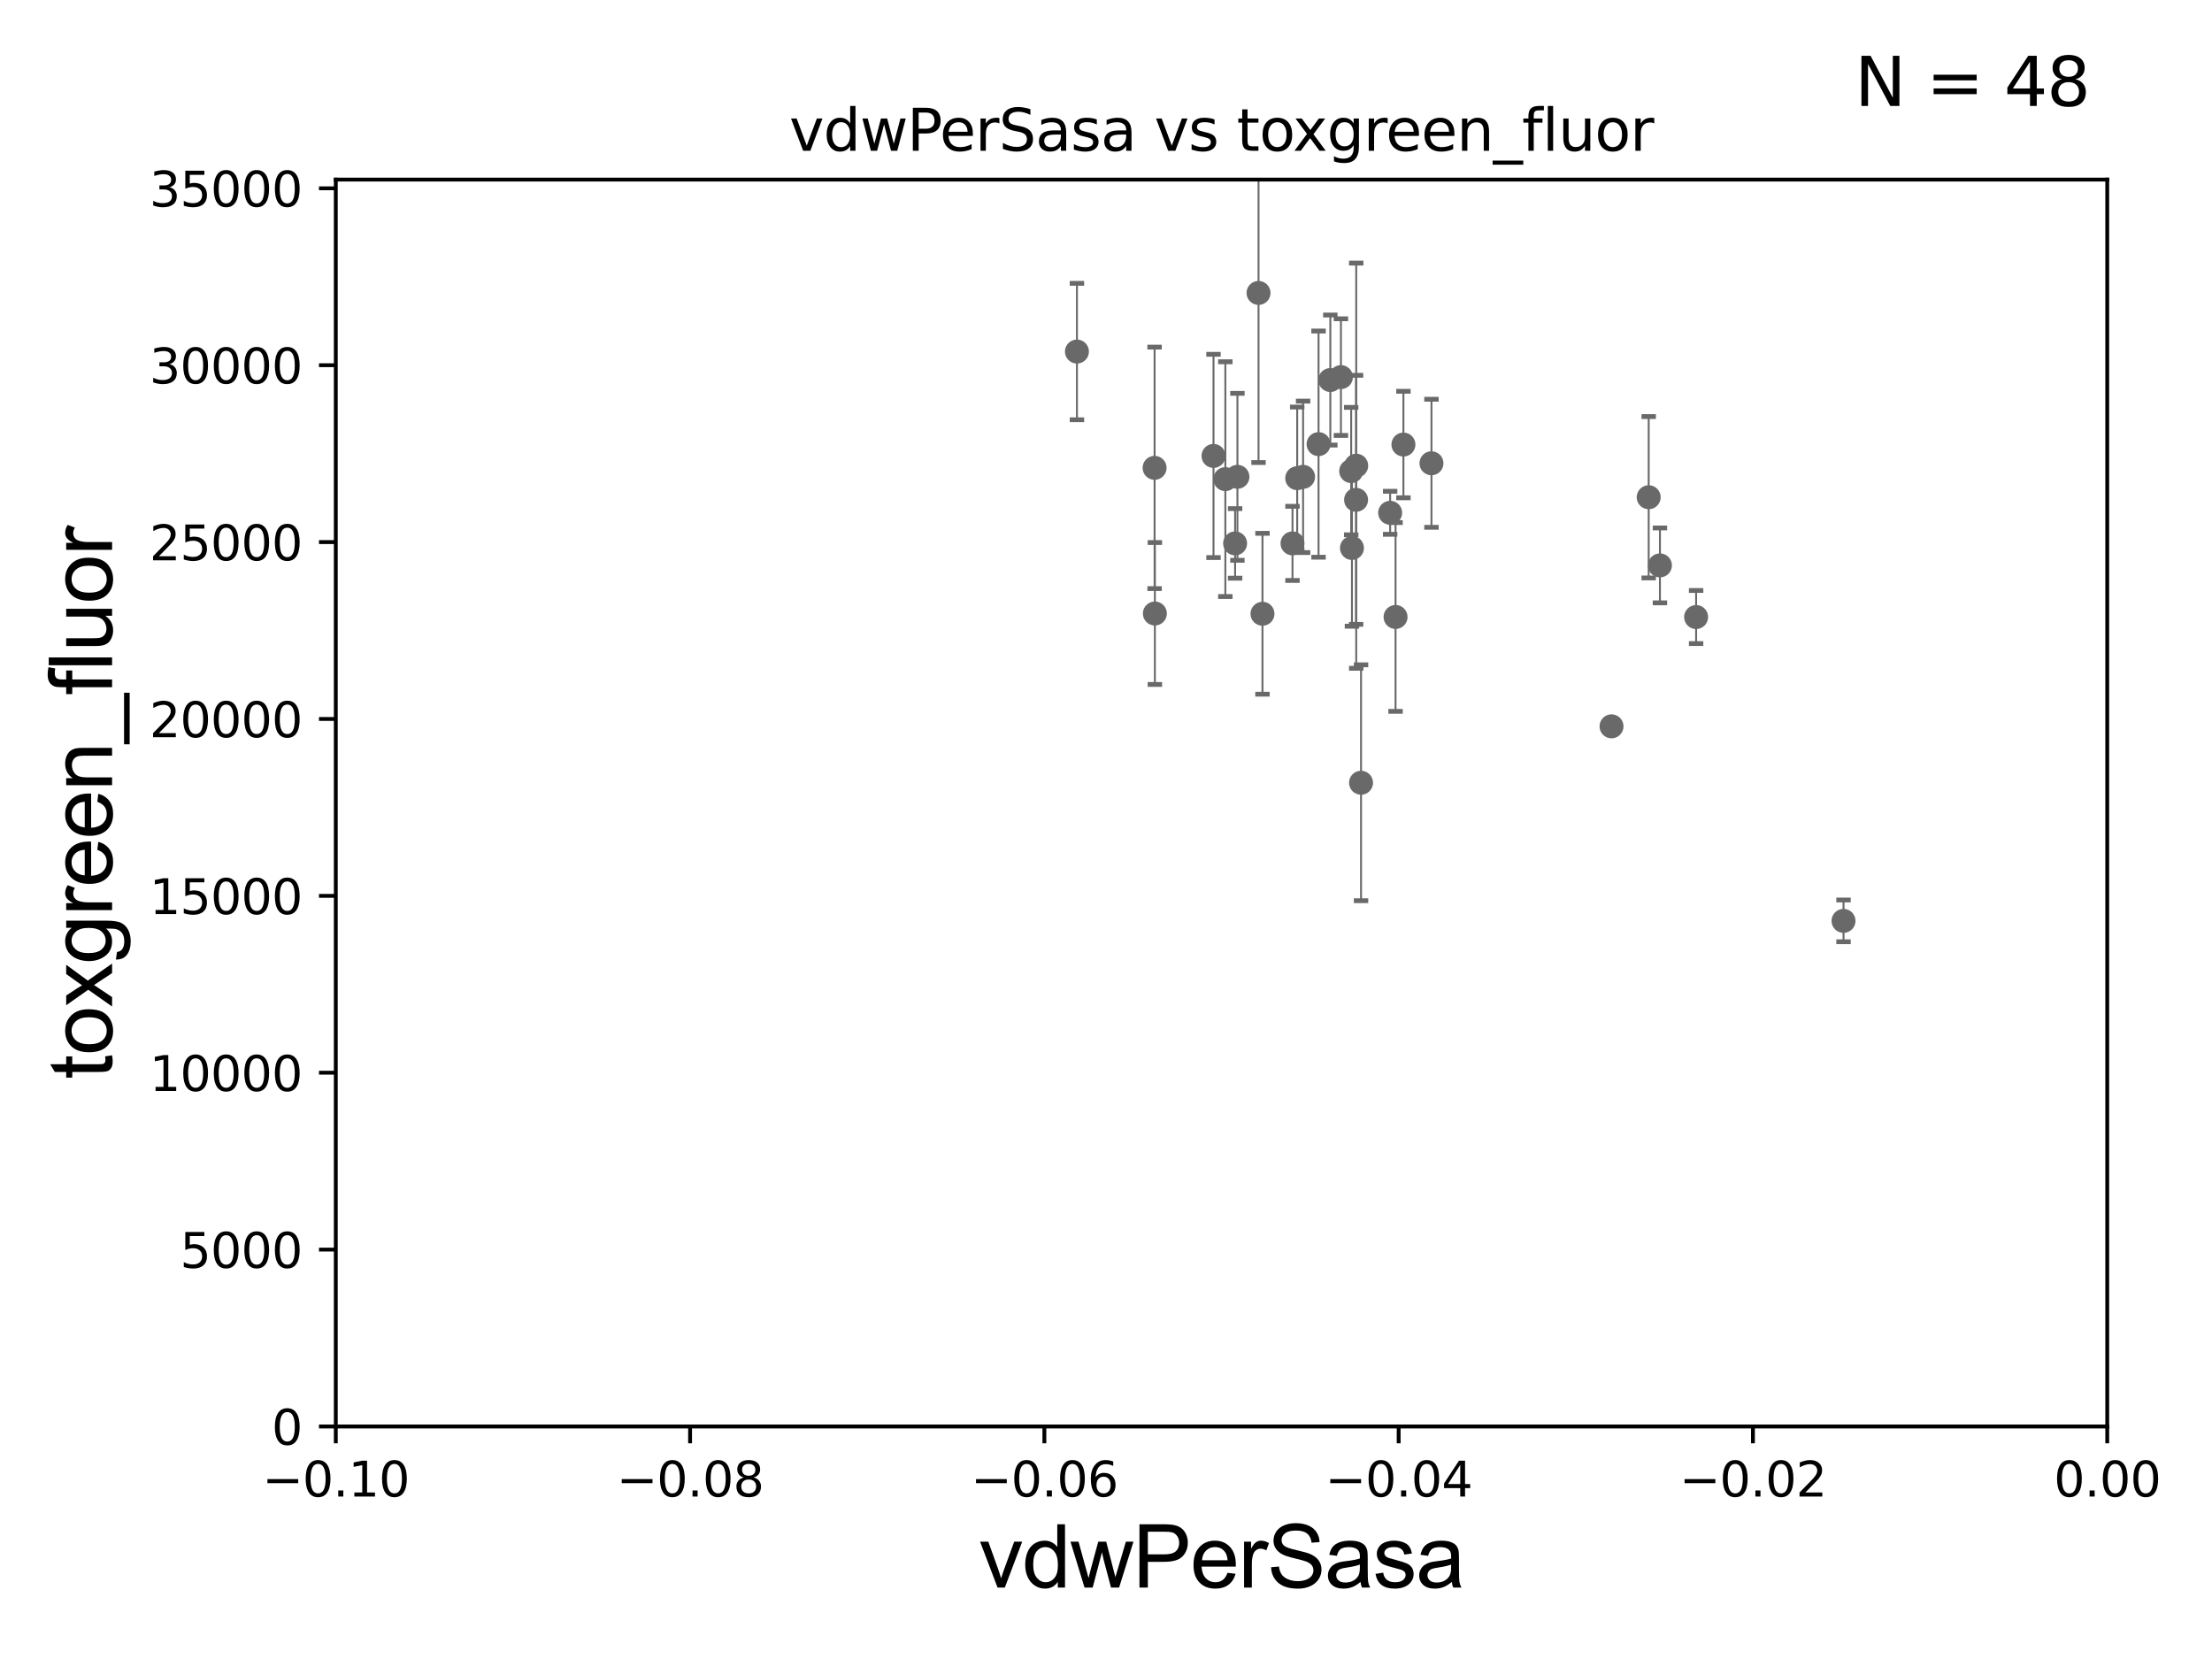 <?xml version="1.0" encoding="utf-8" standalone="no"?>
<!DOCTYPE svg PUBLIC "-//W3C//DTD SVG 1.1//EN"
  "http://www.w3.org/Graphics/SVG/1.1/DTD/svg11.dtd">
<svg xmlns:xlink="http://www.w3.org/1999/xlink" width="460.8pt" height="345.6pt" viewBox="0 0 460.8 345.6" xmlns="http://www.w3.org/2000/svg" version="1.1">
 <defs>
  <style type="text/css">*{stroke-linejoin: round; stroke-linecap: butt}</style>
 </defs>
 <g id="figure_1">
  <g id="patch_1">
   <path d="M 0 345.6 
L 460.8 345.6 
L 460.8 0 
L 0 0 
z
" style="fill: #ffffff"/>
  </g>
  <g id="axes_1">
   <g id="patch_2">
    <path d="M 69.95 297.16 
L 438.975 297.16 
L 438.975 37.411 
L 69.95 37.411 
z
" style="fill: #ffffff"/>
   </g>
   <g id="PathCollection_1">
    <defs>
     <path id="m72c6e98016" d="M 0 1.118 
C 0.297 1.118 0.581 1 0.791 0.791 
C 1 0.581 1.118 0.297 1.118 0 
C 1.118 -0.297 1 -0.581 0.791 -0.791 
C 0.581 -1 0.297 -1.118 0 -1.118 
C -0.297 -1.118 -0.581 -1 -0.791 -0.791 
C -1 -0.581 -1.118 -0.297 -1.118 0 
C -1.118 0.297 -1 0.581 -0.791 0.791 
C -0.581 1 -0.297 1.118 0 1.118 
z
" style="stroke: #696969"/>
    </defs>
    <g clip-path="url(#p05704ee169)">
     <use xlink:href="#m72c6e98016" x="269.251" y="113.199" style="fill: #696969; stroke: #696969"/>
     <use xlink:href="#m72c6e98016" x="335.709" y="151.31" style="fill: #696969; stroke: #696969"/>
     <use xlink:href="#m72c6e98016" x="353.332" y="128.542" style="fill: #696969; stroke: #696969"/>
     <use xlink:href="#m72c6e98016" x="292.359" y="92.606" style="fill: #696969; stroke: #696969"/>
     <use xlink:href="#m72c6e98016" x="282.527" y="97.008" style="fill: #696969; stroke: #696969"/>
     <use xlink:href="#m72c6e98016" x="464.917" y="104.399" style="fill: #696969; stroke: #696969"/>
     <use xlink:href="#m72c6e98016" x="2537.272" y="237.453" style="fill: #696969; stroke: #696969"/>
     <use xlink:href="#m72c6e98016" x="290.719" y="128.528" style="fill: #696969; stroke: #696969"/>
     <use xlink:href="#m72c6e98016" x="596.249" y="173.68" style="fill: #696969; stroke: #696969"/>
     <use xlink:href="#m72c6e98016" x="821.546" y="240.906" style="fill: #696969; stroke: #696969"/>
     <use xlink:href="#m72c6e98016" x="298.202" y="96.508" style="fill: #696969; stroke: #696969"/>
     <use xlink:href="#m72c6e98016" x="625.529" y="262.429" style="fill: #696969; stroke: #696969"/>
     <use xlink:href="#m72c6e98016" x="343.452" y="103.583" style="fill: #696969; stroke: #696969"/>
     <use xlink:href="#m72c6e98016" x="33178.6" y="116.632" style="fill: #696969; stroke: #696969"/>
     <use xlink:href="#m72c6e98016" x="33178.6" y="267.935" style="fill: #696969; stroke: #696969"/>
     <use xlink:href="#m72c6e98016" x="641.427" y="269.485" style="fill: #696969; stroke: #696969"/>
     <use xlink:href="#m72c6e98016" x="8294.039" y="262.34" style="fill: #696969; stroke: #696969"/>
     <use xlink:href="#m72c6e98016" x="384.039" y="191.835" style="fill: #696969; stroke: #696969"/>
     <use xlink:href="#m72c6e98016" x="33178.6" y="193.283" style="fill: #696969; stroke: #696969"/>
     <use xlink:href="#m72c6e98016" x="33178.6" y="245.932" style="fill: #696969; stroke: #696969"/>
     <use xlink:href="#m72c6e98016" x="1034.822" y="245.88" style="fill: #696969; stroke: #696969"/>
     <use xlink:href="#m72c6e98016" x="859.04" y="232.809" style="fill: #696969; stroke: #696969"/>
     <use xlink:href="#m72c6e98016" x="6323.701" y="251.749" style="fill: #696969; stroke: #696969"/>
     <use xlink:href="#m72c6e98016" x="274.678" y="92.52" style="fill: #696969; stroke: #696969"/>
     <use xlink:href="#m72c6e98016" x="279.34" y="78.559" style="fill: #696969; stroke: #696969"/>
     <use xlink:href="#m72c6e98016" x="240.581" y="127.804" style="fill: #696969; stroke: #696969"/>
     <use xlink:href="#m72c6e98016" x="2429.301" y="136.951" style="fill: #696969; stroke: #696969"/>
     <use xlink:href="#m72c6e98016" x="255.264" y="99.816" style="fill: #696969; stroke: #696969"/>
     <use xlink:href="#m72c6e98016" x="252.794" y="94.978" style="fill: #696969; stroke: #696969"/>
     <use xlink:href="#m72c6e98016" x="257.296" y="113.2" style="fill: #696969; stroke: #696969"/>
     <use xlink:href="#m72c6e98016" x="277.132" y="79.167" style="fill: #696969; stroke: #696969"/>
     <use xlink:href="#m72c6e98016" x="270.23" y="99.614" style="fill: #696969; stroke: #696969"/>
     <use xlink:href="#m72c6e98016" x="224.347" y="73.236" style="fill: #696969; stroke: #696969"/>
     <use xlink:href="#m72c6e98016" x="1484.632" y="115.767" style="fill: #696969; stroke: #696969"/>
     <use xlink:href="#m72c6e98016" x="257.778" y="99.328" style="fill: #696969; stroke: #696969"/>
     <use xlink:href="#m72c6e98016" x="281.637" y="114.153" style="fill: #696969; stroke: #696969"/>
     <use xlink:href="#m72c6e98016" x="271.458" y="99.335" style="fill: #696969; stroke: #696969"/>
     <use xlink:href="#m72c6e98016" x="282.497" y="104.123" style="fill: #696969; stroke: #696969"/>
     <use xlink:href="#m72c6e98016" x="262.998" y="127.858" style="fill: #696969; stroke: #696969"/>
     <use xlink:href="#m72c6e98016" x="491.979" y="123.829" style="fill: #696969; stroke: #696969"/>
     <use xlink:href="#m72c6e98016" x="262.174" y="61.025" style="fill: #696969; stroke: #696969"/>
     <use xlink:href="#m72c6e98016" x="281.477" y="98.139" style="fill: #696969; stroke: #696969"/>
     <use xlink:href="#m72c6e98016" x="913.257" y="149.256" style="fill: #696969; stroke: #696969"/>
     <use xlink:href="#m72c6e98016" x="240.523" y="97.461" style="fill: #696969; stroke: #696969"/>
     <use xlink:href="#m72c6e98016" x="283.529" y="163.062" style="fill: #696969; stroke: #696969"/>
     <use xlink:href="#m72c6e98016" x="345.795" y="117.781" style="fill: #696969; stroke: #696969"/>
     <use xlink:href="#m72c6e98016" x="289.594" y="106.821" style="fill: #696969; stroke: #696969"/>
     <use xlink:href="#m72c6e98016" x="33178.6" y="106.821" style="fill: #696969; stroke: #696969"/>
    </g>
   </g>
   <g id="matplotlib.axis_1">
    <g id="xtick_1">
     <g id="line2d_1">
      <defs>
       <path id="m8771fe0498" d="M 0 0 
L 0 3.5 
" style="stroke: #000000; stroke-width: 0.8"/>
      </defs>
      <g>
       <use xlink:href="#m8771fe0498" x="69.95" y="297.16" style="stroke: #000000; stroke-width: 0.8"/>
      </g>
     </g>
     <g id="text_1">
      <!-- −0.10 -->
      <g transform="translate(54.627 311.758)scale(0.1 -0.1)">
       <defs>
        <path id="DejaVuSans-2212" d="M 678 2272 
L 4684 2272 
L 4684 1741 
L 678 1741 
L 678 2272 
z
" transform="scale(0.016)"/>
        <path id="DejaVuSans-30" d="M 2034 4250 
Q 1547 4250 1301 3770 
Q 1056 3291 1056 2328 
Q 1056 1369 1301 889 
Q 1547 409 2034 409 
Q 2525 409 2770 889 
Q 3016 1369 3016 2328 
Q 3016 3291 2770 3770 
Q 2525 4250 2034 4250 
z
M 2034 4750 
Q 2819 4750 3233 4129 
Q 3647 3509 3647 2328 
Q 3647 1150 3233 529 
Q 2819 -91 2034 -91 
Q 1250 -91 836 529 
Q 422 1150 422 2328 
Q 422 3509 836 4129 
Q 1250 4750 2034 4750 
z
" transform="scale(0.016)"/>
        <path id="DejaVuSans-2e" d="M 684 794 
L 1344 794 
L 1344 0 
L 684 0 
L 684 794 
z
" transform="scale(0.016)"/>
        <path id="DejaVuSans-31" d="M 794 531 
L 1825 531 
L 1825 4091 
L 703 3866 
L 703 4441 
L 1819 4666 
L 2450 4666 
L 2450 531 
L 3481 531 
L 3481 0 
L 794 0 
L 794 531 
z
" transform="scale(0.016)"/>
       </defs>
       <use xlink:href="#DejaVuSans-2212"/>
       <use xlink:href="#DejaVuSans-30" x="83.789"/>
       <use xlink:href="#DejaVuSans-2e" x="147.412"/>
       <use xlink:href="#DejaVuSans-31" x="179.199"/>
       <use xlink:href="#DejaVuSans-30" x="242.822"/>
      </g>
     </g>
    </g>
    <g id="xtick_2">
     <g id="line2d_2">
      <g>
       <use xlink:href="#m8771fe0498" x="143.755" y="297.16" style="stroke: #000000; stroke-width: 0.8"/>
      </g>
     </g>
     <g id="text_2">
      <!-- −0.08 -->
      <g transform="translate(128.432 311.758)scale(0.1 -0.1)">
       <defs>
        <path id="DejaVuSans-38" d="M 2034 2216 
Q 1584 2216 1326 1975 
Q 1069 1734 1069 1313 
Q 1069 891 1326 650 
Q 1584 409 2034 409 
Q 2484 409 2743 651 
Q 3003 894 3003 1313 
Q 3003 1734 2745 1975 
Q 2488 2216 2034 2216 
z
M 1403 2484 
Q 997 2584 770 2862 
Q 544 3141 544 3541 
Q 544 4100 942 4425 
Q 1341 4750 2034 4750 
Q 2731 4750 3128 4425 
Q 3525 4100 3525 3541 
Q 3525 3141 3298 2862 
Q 3072 2584 2669 2484 
Q 3125 2378 3379 2068 
Q 3634 1759 3634 1313 
Q 3634 634 3220 271 
Q 2806 -91 2034 -91 
Q 1263 -91 848 271 
Q 434 634 434 1313 
Q 434 1759 690 2068 
Q 947 2378 1403 2484 
z
M 1172 3481 
Q 1172 3119 1398 2916 
Q 1625 2713 2034 2713 
Q 2441 2713 2670 2916 
Q 2900 3119 2900 3481 
Q 2900 3844 2670 4047 
Q 2441 4250 2034 4250 
Q 1625 4250 1398 4047 
Q 1172 3844 1172 3481 
z
" transform="scale(0.016)"/>
       </defs>
       <use xlink:href="#DejaVuSans-2212"/>
       <use xlink:href="#DejaVuSans-30" x="83.789"/>
       <use xlink:href="#DejaVuSans-2e" x="147.412"/>
       <use xlink:href="#DejaVuSans-30" x="179.199"/>
       <use xlink:href="#DejaVuSans-38" x="242.822"/>
      </g>
     </g>
    </g>
    <g id="xtick_3">
     <g id="line2d_3">
      <g>
       <use xlink:href="#m8771fe0498" x="217.56" y="297.16" style="stroke: #000000; stroke-width: 0.8"/>
      </g>
     </g>
     <g id="text_3">
      <!-- −0.06 -->
      <g transform="translate(202.237 311.758)scale(0.1 -0.1)">
       <defs>
        <path id="DejaVuSans-36" d="M 2113 2584 
Q 1688 2584 1439 2293 
Q 1191 2003 1191 1497 
Q 1191 994 1439 701 
Q 1688 409 2113 409 
Q 2538 409 2786 701 
Q 3034 994 3034 1497 
Q 3034 2003 2786 2293 
Q 2538 2584 2113 2584 
z
M 3366 4563 
L 3366 3988 
Q 3128 4100 2886 4159 
Q 2644 4219 2406 4219 
Q 1781 4219 1451 3797 
Q 1122 3375 1075 2522 
Q 1259 2794 1537 2939 
Q 1816 3084 2150 3084 
Q 2853 3084 3261 2657 
Q 3669 2231 3669 1497 
Q 3669 778 3244 343 
Q 2819 -91 2113 -91 
Q 1303 -91 875 529 
Q 447 1150 447 2328 
Q 447 3434 972 4092 
Q 1497 4750 2381 4750 
Q 2619 4750 2861 4703 
Q 3103 4656 3366 4563 
z
" transform="scale(0.016)"/>
       </defs>
       <use xlink:href="#DejaVuSans-2212"/>
       <use xlink:href="#DejaVuSans-30" x="83.789"/>
       <use xlink:href="#DejaVuSans-2e" x="147.412"/>
       <use xlink:href="#DejaVuSans-30" x="179.199"/>
       <use xlink:href="#DejaVuSans-36" x="242.822"/>
      </g>
     </g>
    </g>
    <g id="xtick_4">
     <g id="line2d_4">
      <g>
       <use xlink:href="#m8771fe0498" x="291.365" y="297.16" style="stroke: #000000; stroke-width: 0.8"/>
      </g>
     </g>
     <g id="text_4">
      <!-- −0.04 -->
      <g transform="translate(276.042 311.758)scale(0.1 -0.1)">
       <defs>
        <path id="DejaVuSans-34" d="M 2419 4116 
L 825 1625 
L 2419 1625 
L 2419 4116 
z
M 2253 4666 
L 3047 4666 
L 3047 1625 
L 3713 1625 
L 3713 1100 
L 3047 1100 
L 3047 0 
L 2419 0 
L 2419 1100 
L 313 1100 
L 313 1709 
L 2253 4666 
z
" transform="scale(0.016)"/>
       </defs>
       <use xlink:href="#DejaVuSans-2212"/>
       <use xlink:href="#DejaVuSans-30" x="83.789"/>
       <use xlink:href="#DejaVuSans-2e" x="147.412"/>
       <use xlink:href="#DejaVuSans-30" x="179.199"/>
       <use xlink:href="#DejaVuSans-34" x="242.822"/>
      </g>
     </g>
    </g>
    <g id="xtick_5">
     <g id="line2d_5">
      <g>
       <use xlink:href="#m8771fe0498" x="365.17" y="297.16" style="stroke: #000000; stroke-width: 0.8"/>
      </g>
     </g>
     <g id="text_5">
      <!-- −0.02 -->
      <g transform="translate(349.847 311.758)scale(0.1 -0.1)">
       <defs>
        <path id="DejaVuSans-32" d="M 1228 531 
L 3431 531 
L 3431 0 
L 469 0 
L 469 531 
Q 828 903 1448 1529 
Q 2069 2156 2228 2338 
Q 2531 2678 2651 2914 
Q 2772 3150 2772 3378 
Q 2772 3750 2511 3984 
Q 2250 4219 1831 4219 
Q 1534 4219 1204 4116 
Q 875 4013 500 3803 
L 500 4441 
Q 881 4594 1212 4672 
Q 1544 4750 1819 4750 
Q 2544 4750 2975 4387 
Q 3406 4025 3406 3419 
Q 3406 3131 3298 2873 
Q 3191 2616 2906 2266 
Q 2828 2175 2409 1742 
Q 1991 1309 1228 531 
z
" transform="scale(0.016)"/>
       </defs>
       <use xlink:href="#DejaVuSans-2212"/>
       <use xlink:href="#DejaVuSans-30" x="83.789"/>
       <use xlink:href="#DejaVuSans-2e" x="147.412"/>
       <use xlink:href="#DejaVuSans-30" x="179.199"/>
       <use xlink:href="#DejaVuSans-32" x="242.822"/>
      </g>
     </g>
    </g>
    <g id="xtick_6">
     <g id="line2d_6">
      <g>
       <use xlink:href="#m8771fe0498" x="438.975" y="297.16" style="stroke: #000000; stroke-width: 0.8"/>
      </g>
     </g>
     <g id="text_6">
      <!-- 0.00 -->
      <g transform="translate(427.842 311.758)scale(0.1 -0.1)">
       <use xlink:href="#DejaVuSans-30"/>
       <use xlink:href="#DejaVuSans-2e" x="63.623"/>
       <use xlink:href="#DejaVuSans-30" x="95.41"/>
       <use xlink:href="#DejaVuSans-30" x="159.033"/>
      </g>
     </g>
    </g>
    <g id="text_7">
     <!-- vdwPerSasa -->
     <g transform="translate(203.94 330.722)scale(0.18 -0.18)">
      <defs>
       <path id="ArialMT-76" d="M 1344 0 
L 81 3319 
L 675 3319 
L 1388 1331 
Q 1503 1009 1600 663 
Q 1675 925 1809 1294 
L 2547 3319 
L 3125 3319 
L 1869 0 
L 1344 0 
z
" transform="scale(0.016)"/>
       <path id="ArialMT-64" d="M 2575 0 
L 2575 419 
Q 2259 -75 1647 -75 
Q 1250 -75 917 144 
Q 584 363 401 755 
Q 219 1147 219 1656 
Q 219 2153 384 2558 
Q 550 2963 881 3178 
Q 1213 3394 1622 3394 
Q 1922 3394 2156 3267 
Q 2391 3141 2538 2938 
L 2538 4581 
L 3097 4581 
L 3097 0 
L 2575 0 
z
M 797 1656 
Q 797 1019 1065 703 
Q 1334 388 1700 388 
Q 2069 388 2326 689 
Q 2584 991 2584 1609 
Q 2584 2291 2321 2609 
Q 2059 2928 1675 2928 
Q 1300 2928 1048 2622 
Q 797 2316 797 1656 
z
" transform="scale(0.016)"/>
       <path id="ArialMT-77" d="M 1034 0 
L 19 3319 
L 600 3319 
L 1128 1403 
L 1325 691 
Q 1338 744 1497 1375 
L 2025 3319 
L 2603 3319 
L 3100 1394 
L 3266 759 
L 3456 1400 
L 4025 3319 
L 4572 3319 
L 3534 0 
L 2950 0 
L 2422 1988 
L 2294 2553 
L 1622 0 
L 1034 0 
z
" transform="scale(0.016)"/>
       <path id="ArialMT-50" d="M 494 0 
L 494 4581 
L 2222 4581 
Q 2678 4581 2919 4538 
Q 3256 4481 3484 4323 
Q 3713 4166 3852 3881 
Q 3991 3597 3991 3256 
Q 3991 2672 3619 2267 
Q 3247 1863 2275 1863 
L 1100 1863 
L 1100 0 
L 494 0 
z
M 1100 2403 
L 2284 2403 
Q 2872 2403 3119 2622 
Q 3366 2841 3366 3238 
Q 3366 3525 3220 3729 
Q 3075 3934 2838 4000 
Q 2684 4041 2272 4041 
L 1100 4041 
L 1100 2403 
z
" transform="scale(0.016)"/>
       <path id="ArialMT-65" d="M 2694 1069 
L 3275 997 
Q 3138 488 2766 206 
Q 2394 -75 1816 -75 
Q 1088 -75 661 373 
Q 234 822 234 1631 
Q 234 2469 665 2931 
Q 1097 3394 1784 3394 
Q 2450 3394 2872 2941 
Q 3294 2488 3294 1666 
Q 3294 1616 3291 1516 
L 816 1516 
Q 847 969 1125 678 
Q 1403 388 1819 388 
Q 2128 388 2347 550 
Q 2566 713 2694 1069 
z
M 847 1978 
L 2700 1978 
Q 2663 2397 2488 2606 
Q 2219 2931 1791 2931 
Q 1403 2931 1139 2672 
Q 875 2413 847 1978 
z
" transform="scale(0.016)"/>
       <path id="ArialMT-72" d="M 416 0 
L 416 3319 
L 922 3319 
L 922 2816 
Q 1116 3169 1280 3281 
Q 1444 3394 1641 3394 
Q 1925 3394 2219 3213 
L 2025 2691 
Q 1819 2813 1613 2813 
Q 1428 2813 1281 2702 
Q 1134 2591 1072 2394 
Q 978 2094 978 1738 
L 978 0 
L 416 0 
z
" transform="scale(0.016)"/>
       <path id="ArialMT-53" d="M 288 1472 
L 859 1522 
Q 900 1178 1048 958 
Q 1197 738 1509 602 
Q 1822 466 2213 466 
Q 2559 466 2825 569 
Q 3091 672 3220 851 
Q 3350 1031 3350 1244 
Q 3350 1459 3225 1620 
Q 3100 1781 2813 1891 
Q 2628 1963 1997 2114 
Q 1366 2266 1113 2400 
Q 784 2572 623 2826 
Q 463 3081 463 3397 
Q 463 3744 659 4045 
Q 856 4347 1234 4503 
Q 1613 4659 2075 4659 
Q 2584 4659 2973 4495 
Q 3363 4331 3572 4012 
Q 3781 3694 3797 3291 
L 3216 3247 
Q 3169 3681 2898 3903 
Q 2628 4125 2100 4125 
Q 1550 4125 1298 3923 
Q 1047 3722 1047 3438 
Q 1047 3191 1225 3031 
Q 1400 2872 2139 2705 
Q 2878 2538 3153 2413 
Q 3553 2228 3743 1945 
Q 3934 1663 3934 1294 
Q 3934 928 3725 604 
Q 3516 281 3123 101 
Q 2731 -78 2241 -78 
Q 1619 -78 1198 103 
Q 778 284 539 648 
Q 300 1013 288 1472 
z
" transform="scale(0.016)"/>
       <path id="ArialMT-61" d="M 2588 409 
Q 2275 144 1986 34 
Q 1697 -75 1366 -75 
Q 819 -75 525 192 
Q 231 459 231 875 
Q 231 1119 342 1320 
Q 453 1522 633 1644 
Q 813 1766 1038 1828 
Q 1203 1872 1538 1913 
Q 2219 1994 2541 2106 
Q 2544 2222 2544 2253 
Q 2544 2597 2384 2738 
Q 2169 2928 1744 2928 
Q 1347 2928 1158 2789 
Q 969 2650 878 2297 
L 328 2372 
Q 403 2725 575 2942 
Q 747 3159 1072 3276 
Q 1397 3394 1825 3394 
Q 2250 3394 2515 3294 
Q 2781 3194 2906 3042 
Q 3031 2891 3081 2659 
Q 3109 2516 3109 2141 
L 3109 1391 
Q 3109 606 3145 398 
Q 3181 191 3288 0 
L 2700 0 
Q 2613 175 2588 409 
z
M 2541 1666 
Q 2234 1541 1622 1453 
Q 1275 1403 1131 1340 
Q 988 1278 909 1158 
Q 831 1038 831 891 
Q 831 666 1001 516 
Q 1172 366 1500 366 
Q 1825 366 2078 508 
Q 2331 650 2450 897 
Q 2541 1088 2541 1459 
L 2541 1666 
z
" transform="scale(0.016)"/>
       <path id="ArialMT-73" d="M 197 991 
L 753 1078 
Q 800 744 1014 566 
Q 1228 388 1613 388 
Q 2000 388 2187 545 
Q 2375 703 2375 916 
Q 2375 1106 2209 1216 
Q 2094 1291 1634 1406 
Q 1016 1563 777 1677 
Q 538 1791 414 1992 
Q 291 2194 291 2438 
Q 291 2659 392 2848 
Q 494 3038 669 3163 
Q 800 3259 1026 3326 
Q 1253 3394 1513 3394 
Q 1903 3394 2198 3281 
Q 2494 3169 2634 2976 
Q 2775 2784 2828 2463 
L 2278 2388 
Q 2241 2644 2061 2787 
Q 1881 2931 1553 2931 
Q 1166 2931 1000 2803 
Q 834 2675 834 2503 
Q 834 2394 903 2306 
Q 972 2216 1119 2156 
Q 1203 2125 1616 2013 
Q 2213 1853 2448 1751 
Q 2684 1650 2818 1456 
Q 2953 1263 2953 975 
Q 2953 694 2789 445 
Q 2625 197 2315 61 
Q 2006 -75 1616 -75 
Q 969 -75 630 194 
Q 291 463 197 991 
z
" transform="scale(0.016)"/>
      </defs>
      <use xlink:href="#ArialMT-76"/>
      <use xlink:href="#ArialMT-64" x="50"/>
      <use xlink:href="#ArialMT-77" x="105.615"/>
      <use xlink:href="#ArialMT-50" x="177.832"/>
      <use xlink:href="#ArialMT-65" x="244.531"/>
      <use xlink:href="#ArialMT-72" x="300.146"/>
      <use xlink:href="#ArialMT-53" x="333.447"/>
      <use xlink:href="#ArialMT-61" x="400.146"/>
      <use xlink:href="#ArialMT-73" x="455.762"/>
      <use xlink:href="#ArialMT-61" x="505.762"/>
     </g>
    </g>
   </g>
   <g id="matplotlib.axis_2">
    <g id="ytick_1">
     <g id="line2d_7">
      <defs>
       <path id="m3c59a4251c" d="M 0 0 
L -3.5 0 
" style="stroke: #000000; stroke-width: 0.8"/>
      </defs>
      <g>
       <use xlink:href="#m3c59a4251c" x="69.95" y="297.16" style="stroke: #000000; stroke-width: 0.8"/>
      </g>
     </g>
     <g id="text_8">
      <!-- 0 -->
      <g transform="translate(56.587 300.959)scale(0.1 -0.1)">
       <use xlink:href="#DejaVuSans-30"/>
      </g>
     </g>
    </g>
    <g id="ytick_2">
     <g id="line2d_8">
      <g>
       <use xlink:href="#m3c59a4251c" x="69.95" y="260.313" style="stroke: #000000; stroke-width: 0.8"/>
      </g>
     </g>
     <g id="text_9">
      <!-- 5000 -->
      <g transform="translate(37.5 264.112)scale(0.1 -0.1)">
       <defs>
        <path id="DejaVuSans-35" d="M 691 4666 
L 3169 4666 
L 3169 4134 
L 1269 4134 
L 1269 2991 
Q 1406 3038 1543 3061 
Q 1681 3084 1819 3084 
Q 2600 3084 3056 2656 
Q 3513 2228 3513 1497 
Q 3513 744 3044 326 
Q 2575 -91 1722 -91 
Q 1428 -91 1123 -41 
Q 819 9 494 109 
L 494 744 
Q 775 591 1075 516 
Q 1375 441 1709 441 
Q 2250 441 2565 725 
Q 2881 1009 2881 1497 
Q 2881 1984 2565 2268 
Q 2250 2553 1709 2553 
Q 1456 2553 1204 2497 
Q 953 2441 691 2322 
L 691 4666 
z
" transform="scale(0.016)"/>
       </defs>
       <use xlink:href="#DejaVuSans-35"/>
       <use xlink:href="#DejaVuSans-30" x="63.623"/>
       <use xlink:href="#DejaVuSans-30" x="127.246"/>
       <use xlink:href="#DejaVuSans-30" x="190.869"/>
      </g>
     </g>
    </g>
    <g id="ytick_3">
     <g id="line2d_9">
      <g>
       <use xlink:href="#m3c59a4251c" x="69.95" y="223.467" style="stroke: #000000; stroke-width: 0.8"/>
      </g>
     </g>
     <g id="text_10">
      <!-- 10000 -->
      <g transform="translate(31.137 227.266)scale(0.1 -0.1)">
       <use xlink:href="#DejaVuSans-31"/>
       <use xlink:href="#DejaVuSans-30" x="63.623"/>
       <use xlink:href="#DejaVuSans-30" x="127.246"/>
       <use xlink:href="#DejaVuSans-30" x="190.869"/>
       <use xlink:href="#DejaVuSans-30" x="254.492"/>
      </g>
     </g>
    </g>
    <g id="ytick_4">
     <g id="line2d_10">
      <g>
       <use xlink:href="#m3c59a4251c" x="69.95" y="186.62" style="stroke: #000000; stroke-width: 0.8"/>
      </g>
     </g>
     <g id="text_11">
      <!-- 15000 -->
      <g transform="translate(31.137 190.419)scale(0.1 -0.1)">
       <use xlink:href="#DejaVuSans-31"/>
       <use xlink:href="#DejaVuSans-35" x="63.623"/>
       <use xlink:href="#DejaVuSans-30" x="127.246"/>
       <use xlink:href="#DejaVuSans-30" x="190.869"/>
       <use xlink:href="#DejaVuSans-30" x="254.492"/>
      </g>
     </g>
    </g>
    <g id="ytick_5">
     <g id="line2d_11">
      <g>
       <use xlink:href="#m3c59a4251c" x="69.95" y="149.773" style="stroke: #000000; stroke-width: 0.8"/>
      </g>
     </g>
     <g id="text_12">
      <!-- 20000 -->
      <g transform="translate(31.137 153.572)scale(0.1 -0.1)">
       <use xlink:href="#DejaVuSans-32"/>
       <use xlink:href="#DejaVuSans-30" x="63.623"/>
       <use xlink:href="#DejaVuSans-30" x="127.246"/>
       <use xlink:href="#DejaVuSans-30" x="190.869"/>
       <use xlink:href="#DejaVuSans-30" x="254.492"/>
      </g>
     </g>
    </g>
    <g id="ytick_6">
     <g id="line2d_12">
      <g>
       <use xlink:href="#m3c59a4251c" x="69.95" y="112.926" style="stroke: #000000; stroke-width: 0.8"/>
      </g>
     </g>
     <g id="text_13">
      <!-- 25000 -->
      <g transform="translate(31.137 116.726)scale(0.1 -0.1)">
       <use xlink:href="#DejaVuSans-32"/>
       <use xlink:href="#DejaVuSans-35" x="63.623"/>
       <use xlink:href="#DejaVuSans-30" x="127.246"/>
       <use xlink:href="#DejaVuSans-30" x="190.869"/>
       <use xlink:href="#DejaVuSans-30" x="254.492"/>
      </g>
     </g>
    </g>
    <g id="ytick_7">
     <g id="line2d_13">
      <g>
       <use xlink:href="#m3c59a4251c" x="69.95" y="76.08" style="stroke: #000000; stroke-width: 0.8"/>
      </g>
     </g>
     <g id="text_14">
      <!-- 30000 -->
      <g transform="translate(31.137 79.879)scale(0.1 -0.1)">
       <defs>
        <path id="DejaVuSans-33" d="M 2597 2516 
Q 3050 2419 3304 2112 
Q 3559 1806 3559 1356 
Q 3559 666 3084 287 
Q 2609 -91 1734 -91 
Q 1441 -91 1130 -33 
Q 819 25 488 141 
L 488 750 
Q 750 597 1062 519 
Q 1375 441 1716 441 
Q 2309 441 2620 675 
Q 2931 909 2931 1356 
Q 2931 1769 2642 2001 
Q 2353 2234 1838 2234 
L 1294 2234 
L 1294 2753 
L 1863 2753 
Q 2328 2753 2575 2939 
Q 2822 3125 2822 3475 
Q 2822 3834 2567 4026 
Q 2313 4219 1838 4219 
Q 1578 4219 1281 4162 
Q 984 4106 628 3988 
L 628 4550 
Q 988 4650 1302 4700 
Q 1616 4750 1894 4750 
Q 2613 4750 3031 4423 
Q 3450 4097 3450 3541 
Q 3450 3153 3228 2886 
Q 3006 2619 2597 2516 
z
" transform="scale(0.016)"/>
       </defs>
       <use xlink:href="#DejaVuSans-33"/>
       <use xlink:href="#DejaVuSans-30" x="63.623"/>
       <use xlink:href="#DejaVuSans-30" x="127.246"/>
       <use xlink:href="#DejaVuSans-30" x="190.869"/>
       <use xlink:href="#DejaVuSans-30" x="254.492"/>
      </g>
     </g>
    </g>
    <g id="ytick_8">
     <g id="line2d_14">
      <g>
       <use xlink:href="#m3c59a4251c" x="69.95" y="39.233" style="stroke: #000000; stroke-width: 0.8"/>
      </g>
     </g>
     <g id="text_15">
      <!-- 35000 -->
      <g transform="translate(31.137 43.032)scale(0.1 -0.1)">
       <use xlink:href="#DejaVuSans-33"/>
       <use xlink:href="#DejaVuSans-35" x="63.623"/>
       <use xlink:href="#DejaVuSans-30" x="127.246"/>
       <use xlink:href="#DejaVuSans-30" x="190.869"/>
       <use xlink:href="#DejaVuSans-30" x="254.492"/>
      </g>
     </g>
    </g>
    <g id="text_16">
     <!-- toxgreen_fluor -->
     <g transform="translate(23.349 224.818)rotate(-90)scale(0.18 -0.18)">
      <defs>
       <path id="ArialMT-74" d="M 1650 503 
L 1731 6 
Q 1494 -44 1306 -44 
Q 1000 -44 831 53 
Q 663 150 594 308 
Q 525 466 525 972 
L 525 2881 
L 113 2881 
L 113 3319 
L 525 3319 
L 525 4141 
L 1084 4478 
L 1084 3319 
L 1650 3319 
L 1650 2881 
L 1084 2881 
L 1084 941 
Q 1084 700 1114 631 
Q 1144 563 1211 522 
Q 1278 481 1403 481 
Q 1497 481 1650 503 
z
" transform="scale(0.016)"/>
       <path id="ArialMT-6f" d="M 213 1659 
Q 213 2581 725 3025 
Q 1153 3394 1769 3394 
Q 2453 3394 2887 2945 
Q 3322 2497 3322 1706 
Q 3322 1066 3130 698 
Q 2938 331 2570 128 
Q 2203 -75 1769 -75 
Q 1072 -75 642 372 
Q 213 819 213 1659 
z
M 791 1659 
Q 791 1022 1069 705 
Q 1347 388 1769 388 
Q 2188 388 2466 706 
Q 2744 1025 2744 1678 
Q 2744 2294 2464 2611 
Q 2184 2928 1769 2928 
Q 1347 2928 1069 2612 
Q 791 2297 791 1659 
z
" transform="scale(0.016)"/>
       <path id="ArialMT-78" d="M 47 0 
L 1259 1725 
L 138 3319 
L 841 3319 
L 1350 2541 
Q 1494 2319 1581 2169 
Q 1719 2375 1834 2534 
L 2394 3319 
L 3066 3319 
L 1919 1756 
L 3153 0 
L 2463 0 
L 1781 1031 
L 1600 1309 
L 728 0 
L 47 0 
z
" transform="scale(0.016)"/>
       <path id="ArialMT-67" d="M 319 -275 
L 866 -356 
Q 900 -609 1056 -725 
Q 1266 -881 1628 -881 
Q 2019 -881 2231 -725 
Q 2444 -569 2519 -288 
Q 2563 -116 2559 434 
Q 2191 0 1641 0 
Q 956 0 581 494 
Q 206 988 206 1678 
Q 206 2153 378 2554 
Q 550 2956 876 3175 
Q 1203 3394 1644 3394 
Q 2231 3394 2613 2919 
L 2613 3319 
L 3131 3319 
L 3131 450 
Q 3131 -325 2973 -648 
Q 2816 -972 2473 -1159 
Q 2131 -1347 1631 -1347 
Q 1038 -1347 672 -1080 
Q 306 -813 319 -275 
z
M 784 1719 
Q 784 1066 1043 766 
Q 1303 466 1694 466 
Q 2081 466 2343 764 
Q 2606 1063 2606 1700 
Q 2606 2309 2336 2618 
Q 2066 2928 1684 2928 
Q 1309 2928 1046 2623 
Q 784 2319 784 1719 
z
" transform="scale(0.016)"/>
       <path id="ArialMT-6e" d="M 422 0 
L 422 3319 
L 928 3319 
L 928 2847 
Q 1294 3394 1984 3394 
Q 2284 3394 2536 3286 
Q 2788 3178 2913 3003 
Q 3038 2828 3088 2588 
Q 3119 2431 3119 2041 
L 3119 0 
L 2556 0 
L 2556 2019 
Q 2556 2363 2490 2533 
Q 2425 2703 2258 2804 
Q 2091 2906 1866 2906 
Q 1506 2906 1245 2678 
Q 984 2450 984 1813 
L 984 0 
L 422 0 
z
" transform="scale(0.016)"/>
       <path id="ArialMT-5f" d="M -97 -1272 
L -97 -866 
L 3631 -866 
L 3631 -1272 
L -97 -1272 
z
" transform="scale(0.016)"/>
       <path id="ArialMT-66" d="M 556 0 
L 556 2881 
L 59 2881 
L 59 3319 
L 556 3319 
L 556 3672 
Q 556 4006 616 4169 
Q 697 4388 901 4523 
Q 1106 4659 1475 4659 
Q 1713 4659 2000 4603 
L 1916 4113 
Q 1741 4144 1584 4144 
Q 1328 4144 1222 4034 
Q 1116 3925 1116 3625 
L 1116 3319 
L 1763 3319 
L 1763 2881 
L 1116 2881 
L 1116 0 
L 556 0 
z
" transform="scale(0.016)"/>
       <path id="ArialMT-6c" d="M 409 0 
L 409 4581 
L 972 4581 
L 972 0 
L 409 0 
z
" transform="scale(0.016)"/>
       <path id="ArialMT-75" d="M 2597 0 
L 2597 488 
Q 2209 -75 1544 -75 
Q 1250 -75 995 37 
Q 741 150 617 320 
Q 494 491 444 738 
Q 409 903 409 1263 
L 409 3319 
L 972 3319 
L 972 1478 
Q 972 1038 1006 884 
Q 1059 663 1231 536 
Q 1403 409 1656 409 
Q 1909 409 2131 539 
Q 2353 669 2445 892 
Q 2538 1116 2538 1541 
L 2538 3319 
L 3100 3319 
L 3100 0 
L 2597 0 
z
" transform="scale(0.016)"/>
      </defs>
      <use xlink:href="#ArialMT-74"/>
      <use xlink:href="#ArialMT-6f" x="27.783"/>
      <use xlink:href="#ArialMT-78" x="83.398"/>
      <use xlink:href="#ArialMT-67" x="133.398"/>
      <use xlink:href="#ArialMT-72" x="189.014"/>
      <use xlink:href="#ArialMT-65" x="222.314"/>
      <use xlink:href="#ArialMT-65" x="277.93"/>
      <use xlink:href="#ArialMT-6e" x="333.545"/>
      <use xlink:href="#ArialMT-5f" x="389.16"/>
      <use xlink:href="#ArialMT-66" x="444.775"/>
      <use xlink:href="#ArialMT-6c" x="472.559"/>
      <use xlink:href="#ArialMT-75" x="494.775"/>
      <use xlink:href="#ArialMT-6f" x="550.391"/>
      <use xlink:href="#ArialMT-72" x="606.006"/>
     </g>
    </g>
   </g>
   <g id="LineCollection_1">
    <path d="M 269.251 120.924 
L 269.251 105.473 
" clip-path="url(#p05704ee169)" style="fill: none; stroke: #696969; stroke-width: 0.4"/>
    <path d="M 335.709 151.813 
L 335.709 150.807 
" clip-path="url(#p05704ee169)" style="fill: none; stroke: #696969; stroke-width: 0.4"/>
    <path d="M 353.332 134.072 
L 353.332 123.012 
" clip-path="url(#p05704ee169)" style="fill: none; stroke: #696969; stroke-width: 0.4"/>
    <path d="M 292.359 103.699 
L 292.359 81.513 
" clip-path="url(#p05704ee169)" style="fill: none; stroke: #696969; stroke-width: 0.4"/>
    <path d="M 282.527 139.214 
L 282.527 54.803 
" clip-path="url(#p05704ee169)" style="fill: none; stroke: #696969; stroke-width: 0.4"/>
    <path clip-path="url(#p05704ee169)" style="fill: none; stroke: #696969; stroke-width: 0.4"/>
    <path clip-path="url(#p05704ee169)" style="fill: none; stroke: #696969; stroke-width: 0.4"/>
    <path d="M 290.719 148.187 
L 290.719 108.869 
" clip-path="url(#p05704ee169)" style="fill: none; stroke: #696969; stroke-width: 0.4"/>
    <path clip-path="url(#p05704ee169)" style="fill: none; stroke: #696969; stroke-width: 0.4"/>
    <path clip-path="url(#p05704ee169)" style="fill: none; stroke: #696969; stroke-width: 0.4"/>
    <path d="M 298.202 109.846 
L 298.202 83.17 
" clip-path="url(#p05704ee169)" style="fill: none; stroke: #696969; stroke-width: 0.4"/>
    <path clip-path="url(#p05704ee169)" style="fill: none; stroke: #696969; stroke-width: 0.4"/>
    <path d="M 343.452 120.391 
L 343.452 86.776 
" clip-path="url(#p05704ee169)" style="fill: none; stroke: #696969; stroke-width: 0.4"/>
    <path clip-path="url(#p05704ee169)" style="fill: none; stroke: #696969; stroke-width: 0.4"/>
    <path clip-path="url(#p05704ee169)" style="fill: none; stroke: #696969; stroke-width: 0.4"/>
    <path clip-path="url(#p05704ee169)" style="fill: none; stroke: #696969; stroke-width: 0.4"/>
    <path d="M 384.039 196.186 
L 384.039 187.485 
" clip-path="url(#p05704ee169)" style="fill: none; stroke: #696969; stroke-width: 0.4"/>
    <path clip-path="url(#p05704ee169)" style="fill: none; stroke: #696969; stroke-width: 0.4"/>
    <path clip-path="url(#p05704ee169)" style="fill: none; stroke: #696969; stroke-width: 0.4"/>
    <path clip-path="url(#p05704ee169)" style="fill: none; stroke: #696969; stroke-width: 0.4"/>
    <path clip-path="url(#p05704ee169)" style="fill: none; stroke: #696969; stroke-width: 0.4"/>
    <path clip-path="url(#p05704ee169)" style="fill: none; stroke: #696969; stroke-width: 0.4"/>
    <path d="M 274.678 116.081 
L 274.678 68.96 
" clip-path="url(#p05704ee169)" style="fill: none; stroke: #696969; stroke-width: 0.4"/>
    <path d="M 279.34 90.71 
L 279.34 66.407 
" clip-path="url(#p05704ee169)" style="fill: none; stroke: #696969; stroke-width: 0.4"/>
    <path d="M 240.581 142.585 
L 240.581 113.023 
" clip-path="url(#p05704ee169)" style="fill: none; stroke: #696969; stroke-width: 0.4"/>
    <path clip-path="url(#p05704ee169)" style="fill: none; stroke: #696969; stroke-width: 0.4"/>
    <path d="M 255.264 124.269 
L 255.264 75.362 
" clip-path="url(#p05704ee169)" style="fill: none; stroke: #696969; stroke-width: 0.4"/>
    <path d="M 252.794 116.151 
L 252.794 73.806 
" clip-path="url(#p05704ee169)" style="fill: none; stroke: #696969; stroke-width: 0.4"/>
    <path d="M 257.296 120.445 
L 257.296 105.956 
" clip-path="url(#p05704ee169)" style="fill: none; stroke: #696969; stroke-width: 0.4"/>
    <path d="M 277.132 92.714 
L 277.132 65.62 
" clip-path="url(#p05704ee169)" style="fill: none; stroke: #696969; stroke-width: 0.4"/>
    <path d="M 270.23 114.436 
L 270.23 84.791 
" clip-path="url(#p05704ee169)" style="fill: none; stroke: #696969; stroke-width: 0.4"/>
    <path d="M 224.347 87.444 
L 224.347 59.027 
" clip-path="url(#p05704ee169)" style="fill: none; stroke: #696969; stroke-width: 0.4"/>
    <path clip-path="url(#p05704ee169)" style="fill: none; stroke: #696969; stroke-width: 0.4"/>
    <path d="M 257.778 116.714 
L 257.778 81.941 
" clip-path="url(#p05704ee169)" style="fill: none; stroke: #696969; stroke-width: 0.4"/>
    <path d="M 281.637 130.45 
L 281.637 97.856 
" clip-path="url(#p05704ee169)" style="fill: none; stroke: #696969; stroke-width: 0.4"/>
    <path d="M 271.458 115.11 
L 271.458 83.56 
" clip-path="url(#p05704ee169)" style="fill: none; stroke: #696969; stroke-width: 0.4"/>
    <path d="M 282.497 130.062 
L 282.497 78.185 
" clip-path="url(#p05704ee169)" style="fill: none; stroke: #696969; stroke-width: 0.4"/>
    <path d="M 262.998 144.611 
L 262.998 111.105 
" clip-path="url(#p05704ee169)" style="fill: none; stroke: #696969; stroke-width: 0.4"/>
    <path clip-path="url(#p05704ee169)" style="fill: none; stroke: #696969; stroke-width: 0.4"/>
    <path d="M 262.174 96.355 
L 262.174 25.695 
" clip-path="url(#p05704ee169)" style="fill: none; stroke: #696969; stroke-width: 0.4"/>
    <path d="M 281.477 111.411 
L 281.477 84.868 
" clip-path="url(#p05704ee169)" style="fill: none; stroke: #696969; stroke-width: 0.4"/>
    <path clip-path="url(#p05704ee169)" style="fill: none; stroke: #696969; stroke-width: 0.4"/>
    <path d="M 240.523 122.618 
L 240.523 72.305 
" clip-path="url(#p05704ee169)" style="fill: none; stroke: #696969; stroke-width: 0.4"/>
    <path d="M 283.529 187.628 
L 283.529 138.496 
" clip-path="url(#p05704ee169)" style="fill: none; stroke: #696969; stroke-width: 0.4"/>
    <path d="M 345.795 125.583 
L 345.795 109.98 
" clip-path="url(#p05704ee169)" style="fill: none; stroke: #696969; stroke-width: 0.4"/>
    <path d="M 289.594 111.305 
L 289.594 102.337 
" clip-path="url(#p05704ee169)" style="fill: none; stroke: #696969; stroke-width: 0.4"/>
    <path clip-path="url(#p05704ee169)" style="fill: none; stroke: #696969; stroke-width: 0.4"/>
    <path clip-path="url(#p05704ee169)" style="fill: none; stroke: #696969; stroke-width: 0.4"/>
   </g>
   <g id="line2d_15">
    <defs>
     <path id="m04ccbd8e95" d="M 1.5 0 
L -1.5 -0 
" style="stroke: #696969"/>
    </defs>
    <g clip-path="url(#p05704ee169)">
     <use xlink:href="#m04ccbd8e95" x="269.251" y="120.924" style="fill: #696969; stroke: #696969"/>
     <use xlink:href="#m04ccbd8e95" x="335.709" y="151.813" style="fill: #696969; stroke: #696969"/>
     <use xlink:href="#m04ccbd8e95" x="353.332" y="134.072" style="fill: #696969; stroke: #696969"/>
     <use xlink:href="#m04ccbd8e95" x="292.359" y="103.699" style="fill: #696969; stroke: #696969"/>
     <use xlink:href="#m04ccbd8e95" x="282.527" y="139.214" style="fill: #696969; stroke: #696969"/>
     <use xlink:href="#m04ccbd8e95" x="464.917" y="107.993" style="fill: #696969; stroke: #696969"/>
     <use xlink:href="#m04ccbd8e95" x="2537.272" y="252.553" style="fill: #696969; stroke: #696969"/>
     <use xlink:href="#m04ccbd8e95" x="290.719" y="148.187" style="fill: #696969; stroke: #696969"/>
     <use xlink:href="#m04ccbd8e95" x="596.249" y="183.899" style="fill: #696969; stroke: #696969"/>
     <use xlink:href="#m04ccbd8e95" x="821.546" y="244.596" style="fill: #696969; stroke: #696969"/>
     <use xlink:href="#m04ccbd8e95" x="298.202" y="109.846" style="fill: #696969; stroke: #696969"/>
     <use xlink:href="#m04ccbd8e95" x="625.529" y="270.011" style="fill: #696969; stroke: #696969"/>
     <use xlink:href="#m04ccbd8e95" x="343.452" y="120.391" style="fill: #696969; stroke: #696969"/>
     <use xlink:href="#m04ccbd8e95" x="33178.6" y="132.259" style="fill: #696969; stroke: #696969"/>
     <use xlink:href="#m04ccbd8e95" x="33178.6" y="279.664" style="fill: #696969; stroke: #696969"/>
     <use xlink:href="#m04ccbd8e95" x="641.427" y="282.011" style="fill: #696969; stroke: #696969"/>
     <use xlink:href="#m04ccbd8e95" x="8294.039" y="266.944" style="fill: #696969; stroke: #696969"/>
     <use xlink:href="#m04ccbd8e95" x="384.039" y="196.186" style="fill: #696969; stroke: #696969"/>
     <use xlink:href="#m04ccbd8e95" x="33178.6" y="197.656" style="fill: #696969; stroke: #696969"/>
     <use xlink:href="#m04ccbd8e95" x="33178.6" y="262.556" style="fill: #696969; stroke: #696969"/>
     <use xlink:href="#m04ccbd8e95" x="1034.822" y="262.514" style="fill: #696969; stroke: #696969"/>
     <use xlink:href="#m04ccbd8e95" x="859.04" y="235.79" style="fill: #696969; stroke: #696969"/>
     <use xlink:href="#m04ccbd8e95" x="6323.701" y="261.079" style="fill: #696969; stroke: #696969"/>
     <use xlink:href="#m04ccbd8e95" x="274.678" y="116.081" style="fill: #696969; stroke: #696969"/>
     <use xlink:href="#m04ccbd8e95" x="279.34" y="90.71" style="fill: #696969; stroke: #696969"/>
     <use xlink:href="#m04ccbd8e95" x="240.581" y="142.585" style="fill: #696969; stroke: #696969"/>
     <use xlink:href="#m04ccbd8e95" x="2429.301" y="170" style="fill: #696969; stroke: #696969"/>
     <use xlink:href="#m04ccbd8e95" x="255.264" y="124.269" style="fill: #696969; stroke: #696969"/>
     <use xlink:href="#m04ccbd8e95" x="252.794" y="116.151" style="fill: #696969; stroke: #696969"/>
     <use xlink:href="#m04ccbd8e95" x="257.296" y="120.445" style="fill: #696969; stroke: #696969"/>
     <use xlink:href="#m04ccbd8e95" x="277.132" y="92.714" style="fill: #696969; stroke: #696969"/>
     <use xlink:href="#m04ccbd8e95" x="270.23" y="114.436" style="fill: #696969; stroke: #696969"/>
     <use xlink:href="#m04ccbd8e95" x="224.347" y="87.444" style="fill: #696969; stroke: #696969"/>
     <use xlink:href="#m04ccbd8e95" x="1484.632" y="132.652" style="fill: #696969; stroke: #696969"/>
     <use xlink:href="#m04ccbd8e95" x="257.778" y="116.714" style="fill: #696969; stroke: #696969"/>
     <use xlink:href="#m04ccbd8e95" x="281.637" y="130.45" style="fill: #696969; stroke: #696969"/>
     <use xlink:href="#m04ccbd8e95" x="271.458" y="115.11" style="fill: #696969; stroke: #696969"/>
     <use xlink:href="#m04ccbd8e95" x="282.497" y="130.062" style="fill: #696969; stroke: #696969"/>
     <use xlink:href="#m04ccbd8e95" x="262.998" y="144.611" style="fill: #696969; stroke: #696969"/>
     <use xlink:href="#m04ccbd8e95" x="491.979" y="133.875" style="fill: #696969; stroke: #696969"/>
     <use xlink:href="#m04ccbd8e95" x="262.174" y="96.355" style="fill: #696969; stroke: #696969"/>
     <use xlink:href="#m04ccbd8e95" x="281.477" y="111.411" style="fill: #696969; stroke: #696969"/>
     <use xlink:href="#m04ccbd8e95" x="913.257" y="155.339" style="fill: #696969; stroke: #696969"/>
     <use xlink:href="#m04ccbd8e95" x="240.523" y="122.618" style="fill: #696969; stroke: #696969"/>
     <use xlink:href="#m04ccbd8e95" x="283.529" y="187.628" style="fill: #696969; stroke: #696969"/>
     <use xlink:href="#m04ccbd8e95" x="345.795" y="125.583" style="fill: #696969; stroke: #696969"/>
     <use xlink:href="#m04ccbd8e95" x="289.594" y="111.305" style="fill: #696969; stroke: #696969"/>
     <use xlink:href="#m04ccbd8e95" x="33178.6" y="111.305" style="fill: #696969; stroke: #696969"/>
    </g>
   </g>
   <g id="line2d_16">
    <g clip-path="url(#p05704ee169)">
     <use xlink:href="#m04ccbd8e95" x="269.251" y="105.473" style="fill: #696969; stroke: #696969"/>
     <use xlink:href="#m04ccbd8e95" x="335.709" y="150.807" style="fill: #696969; stroke: #696969"/>
     <use xlink:href="#m04ccbd8e95" x="353.332" y="123.012" style="fill: #696969; stroke: #696969"/>
     <use xlink:href="#m04ccbd8e95" x="292.359" y="81.513" style="fill: #696969; stroke: #696969"/>
     <use xlink:href="#m04ccbd8e95" x="282.527" y="54.803" style="fill: #696969; stroke: #696969"/>
     <use xlink:href="#m04ccbd8e95" x="464.917" y="100.805" style="fill: #696969; stroke: #696969"/>
     <use xlink:href="#m04ccbd8e95" x="2537.272" y="222.354" style="fill: #696969; stroke: #696969"/>
     <use xlink:href="#m04ccbd8e95" x="290.719" y="108.869" style="fill: #696969; stroke: #696969"/>
     <use xlink:href="#m04ccbd8e95" x="596.249" y="163.462" style="fill: #696969; stroke: #696969"/>
     <use xlink:href="#m04ccbd8e95" x="821.546" y="237.215" style="fill: #696969; stroke: #696969"/>
     <use xlink:href="#m04ccbd8e95" x="298.202" y="83.17" style="fill: #696969; stroke: #696969"/>
     <use xlink:href="#m04ccbd8e95" x="625.529" y="254.847" style="fill: #696969; stroke: #696969"/>
     <use xlink:href="#m04ccbd8e95" x="343.452" y="86.776" style="fill: #696969; stroke: #696969"/>
     <use xlink:href="#m04ccbd8e95" x="33178.6" y="101.005" style="fill: #696969; stroke: #696969"/>
     <use xlink:href="#m04ccbd8e95" x="33178.6" y="256.206" style="fill: #696969; stroke: #696969"/>
     <use xlink:href="#m04ccbd8e95" x="641.427" y="256.959" style="fill: #696969; stroke: #696969"/>
     <use xlink:href="#m04ccbd8e95" x="8294.039" y="257.736" style="fill: #696969; stroke: #696969"/>
     <use xlink:href="#m04ccbd8e95" x="384.039" y="187.485" style="fill: #696969; stroke: #696969"/>
     <use xlink:href="#m04ccbd8e95" x="33178.6" y="188.91" style="fill: #696969; stroke: #696969"/>
     <use xlink:href="#m04ccbd8e95" x="33178.6" y="229.309" style="fill: #696969; stroke: #696969"/>
     <use xlink:href="#m04ccbd8e95" x="1034.822" y="229.247" style="fill: #696969; stroke: #696969"/>
     <use xlink:href="#m04ccbd8e95" x="859.04" y="229.828" style="fill: #696969; stroke: #696969"/>
     <use xlink:href="#m04ccbd8e95" x="6323.701" y="242.419" style="fill: #696969; stroke: #696969"/>
     <use xlink:href="#m04ccbd8e95" x="274.678" y="68.96" style="fill: #696969; stroke: #696969"/>
     <use xlink:href="#m04ccbd8e95" x="279.34" y="66.407" style="fill: #696969; stroke: #696969"/>
     <use xlink:href="#m04ccbd8e95" x="240.581" y="113.023" style="fill: #696969; stroke: #696969"/>
     <use xlink:href="#m04ccbd8e95" x="2429.301" y="103.901" style="fill: #696969; stroke: #696969"/>
     <use xlink:href="#m04ccbd8e95" x="255.264" y="75.362" style="fill: #696969; stroke: #696969"/>
     <use xlink:href="#m04ccbd8e95" x="252.794" y="73.806" style="fill: #696969; stroke: #696969"/>
     <use xlink:href="#m04ccbd8e95" x="257.296" y="105.956" style="fill: #696969; stroke: #696969"/>
     <use xlink:href="#m04ccbd8e95" x="277.132" y="65.62" style="fill: #696969; stroke: #696969"/>
     <use xlink:href="#m04ccbd8e95" x="270.23" y="84.791" style="fill: #696969; stroke: #696969"/>
     <use xlink:href="#m04ccbd8e95" x="224.347" y="59.027" style="fill: #696969; stroke: #696969"/>
     <use xlink:href="#m04ccbd8e95" x="1484.632" y="98.881" style="fill: #696969; stroke: #696969"/>
     <use xlink:href="#m04ccbd8e95" x="257.778" y="81.941" style="fill: #696969; stroke: #696969"/>
     <use xlink:href="#m04ccbd8e95" x="281.637" y="97.856" style="fill: #696969; stroke: #696969"/>
     <use xlink:href="#m04ccbd8e95" x="271.458" y="83.56" style="fill: #696969; stroke: #696969"/>
     <use xlink:href="#m04ccbd8e95" x="282.497" y="78.185" style="fill: #696969; stroke: #696969"/>
     <use xlink:href="#m04ccbd8e95" x="262.998" y="111.105" style="fill: #696969; stroke: #696969"/>
     <use xlink:href="#m04ccbd8e95" x="491.979" y="113.784" style="fill: #696969; stroke: #696969"/>
     <use xlink:href="#m04ccbd8e95" x="262.174" y="25.695" style="fill: #696969; stroke: #696969"/>
     <use xlink:href="#m04ccbd8e95" x="281.477" y="84.868" style="fill: #696969; stroke: #696969"/>
     <use xlink:href="#m04ccbd8e95" x="913.257" y="143.173" style="fill: #696969; stroke: #696969"/>
     <use xlink:href="#m04ccbd8e95" x="240.523" y="72.305" style="fill: #696969; stroke: #696969"/>
     <use xlink:href="#m04ccbd8e95" x="283.529" y="138.496" style="fill: #696969; stroke: #696969"/>
     <use xlink:href="#m04ccbd8e95" x="345.795" y="109.98" style="fill: #696969; stroke: #696969"/>
     <use xlink:href="#m04ccbd8e95" x="289.594" y="102.337" style="fill: #696969; stroke: #696969"/>
     <use xlink:href="#m04ccbd8e95" x="33178.6" y="102.337" style="fill: #696969; stroke: #696969"/>
    </g>
   </g>
   <g id="line2d_17">
    <defs>
     <path id="mea573b4e3a" d="M 0 2 
C 0.53 2 1.039 1.789 1.414 1.414 
C 1.789 1.039 2 0.53 2 0 
C 2 -0.53 1.789 -1.039 1.414 -1.414 
C 1.039 -1.789 0.53 -2 0 -2 
C -0.53 -2 -1.039 -1.789 -1.414 -1.414 
C -1.789 -1.039 -2 -0.53 -2 0 
C -2 0.53 -1.789 1.039 -1.414 1.414 
C -1.039 1.789 -0.53 2 0 2 
z
" style="stroke: #696969"/>
    </defs>
    <g clip-path="url(#p05704ee169)">
     <use xlink:href="#mea573b4e3a" x="269.251" y="113.199" style="fill: #696969; stroke: #696969"/>
     <use xlink:href="#mea573b4e3a" x="335.709" y="151.31" style="fill: #696969; stroke: #696969"/>
     <use xlink:href="#mea573b4e3a" x="353.332" y="128.542" style="fill: #696969; stroke: #696969"/>
     <use xlink:href="#mea573b4e3a" x="292.359" y="92.606" style="fill: #696969; stroke: #696969"/>
     <use xlink:href="#mea573b4e3a" x="282.527" y="97.008" style="fill: #696969; stroke: #696969"/>
     <use xlink:href="#mea573b4e3a" x="464.917" y="104.399" style="fill: #696969; stroke: #696969"/>
     <use xlink:href="#mea573b4e3a" x="2537.272" y="237.453" style="fill: #696969; stroke: #696969"/>
     <use xlink:href="#mea573b4e3a" x="290.719" y="128.528" style="fill: #696969; stroke: #696969"/>
     <use xlink:href="#mea573b4e3a" x="596.249" y="173.68" style="fill: #696969; stroke: #696969"/>
     <use xlink:href="#mea573b4e3a" x="821.546" y="240.906" style="fill: #696969; stroke: #696969"/>
     <use xlink:href="#mea573b4e3a" x="298.202" y="96.508" style="fill: #696969; stroke: #696969"/>
     <use xlink:href="#mea573b4e3a" x="625.529" y="262.429" style="fill: #696969; stroke: #696969"/>
     <use xlink:href="#mea573b4e3a" x="343.452" y="103.583" style="fill: #696969; stroke: #696969"/>
     <use xlink:href="#mea573b4e3a" x="33178.6" y="116.632" style="fill: #696969; stroke: #696969"/>
     <use xlink:href="#mea573b4e3a" x="33178.6" y="267.935" style="fill: #696969; stroke: #696969"/>
     <use xlink:href="#mea573b4e3a" x="641.427" y="269.485" style="fill: #696969; stroke: #696969"/>
     <use xlink:href="#mea573b4e3a" x="8294.039" y="262.34" style="fill: #696969; stroke: #696969"/>
     <use xlink:href="#mea573b4e3a" x="384.039" y="191.835" style="fill: #696969; stroke: #696969"/>
     <use xlink:href="#mea573b4e3a" x="33178.6" y="193.283" style="fill: #696969; stroke: #696969"/>
     <use xlink:href="#mea573b4e3a" x="33178.6" y="245.932" style="fill: #696969; stroke: #696969"/>
     <use xlink:href="#mea573b4e3a" x="1034.822" y="245.88" style="fill: #696969; stroke: #696969"/>
     <use xlink:href="#mea573b4e3a" x="859.04" y="232.809" style="fill: #696969; stroke: #696969"/>
     <use xlink:href="#mea573b4e3a" x="6323.701" y="251.749" style="fill: #696969; stroke: #696969"/>
     <use xlink:href="#mea573b4e3a" x="274.678" y="92.52" style="fill: #696969; stroke: #696969"/>
     <use xlink:href="#mea573b4e3a" x="279.34" y="78.559" style="fill: #696969; stroke: #696969"/>
     <use xlink:href="#mea573b4e3a" x="240.581" y="127.804" style="fill: #696969; stroke: #696969"/>
     <use xlink:href="#mea573b4e3a" x="2429.301" y="136.951" style="fill: #696969; stroke: #696969"/>
     <use xlink:href="#mea573b4e3a" x="255.264" y="99.816" style="fill: #696969; stroke: #696969"/>
     <use xlink:href="#mea573b4e3a" x="252.794" y="94.978" style="fill: #696969; stroke: #696969"/>
     <use xlink:href="#mea573b4e3a" x="257.296" y="113.2" style="fill: #696969; stroke: #696969"/>
     <use xlink:href="#mea573b4e3a" x="277.132" y="79.167" style="fill: #696969; stroke: #696969"/>
     <use xlink:href="#mea573b4e3a" x="270.23" y="99.614" style="fill: #696969; stroke: #696969"/>
     <use xlink:href="#mea573b4e3a" x="224.347" y="73.236" style="fill: #696969; stroke: #696969"/>
     <use xlink:href="#mea573b4e3a" x="1484.632" y="115.767" style="fill: #696969; stroke: #696969"/>
     <use xlink:href="#mea573b4e3a" x="257.778" y="99.328" style="fill: #696969; stroke: #696969"/>
     <use xlink:href="#mea573b4e3a" x="281.637" y="114.153" style="fill: #696969; stroke: #696969"/>
     <use xlink:href="#mea573b4e3a" x="271.458" y="99.335" style="fill: #696969; stroke: #696969"/>
     <use xlink:href="#mea573b4e3a" x="282.497" y="104.123" style="fill: #696969; stroke: #696969"/>
     <use xlink:href="#mea573b4e3a" x="262.998" y="127.858" style="fill: #696969; stroke: #696969"/>
     <use xlink:href="#mea573b4e3a" x="491.979" y="123.829" style="fill: #696969; stroke: #696969"/>
     <use xlink:href="#mea573b4e3a" x="262.174" y="61.025" style="fill: #696969; stroke: #696969"/>
     <use xlink:href="#mea573b4e3a" x="281.477" y="98.139" style="fill: #696969; stroke: #696969"/>
     <use xlink:href="#mea573b4e3a" x="913.257" y="149.256" style="fill: #696969; stroke: #696969"/>
     <use xlink:href="#mea573b4e3a" x="240.523" y="97.461" style="fill: #696969; stroke: #696969"/>
     <use xlink:href="#mea573b4e3a" x="283.529" y="163.062" style="fill: #696969; stroke: #696969"/>
     <use xlink:href="#mea573b4e3a" x="345.795" y="117.781" style="fill: #696969; stroke: #696969"/>
     <use xlink:href="#mea573b4e3a" x="289.594" y="106.821" style="fill: #696969; stroke: #696969"/>
     <use xlink:href="#mea573b4e3a" x="33178.6" y="106.821" style="fill: #696969; stroke: #696969"/>
    </g>
   </g>
   <g id="patch_3">
    <path d="M 69.95 297.16 
L 69.95 37.411 
" style="fill: none; stroke: #000000; stroke-width: 0.8; stroke-linejoin: miter; stroke-linecap: square"/>
   </g>
   <g id="patch_4">
    <path d="M 438.975 297.16 
L 438.975 37.411 
" style="fill: none; stroke: #000000; stroke-width: 0.8; stroke-linejoin: miter; stroke-linecap: square"/>
   </g>
   <g id="patch_5">
    <path d="M 69.95 297.16 
L 438.975 297.16 
" style="fill: none; stroke: #000000; stroke-width: 0.8; stroke-linejoin: miter; stroke-linecap: square"/>
   </g>
   <g id="patch_6">
    <path d="M 69.95 37.411 
L 438.975 37.411 
" style="fill: none; stroke: #000000; stroke-width: 0.8; stroke-linejoin: miter; stroke-linecap: square"/>
   </g>
   <g id="text_17">
    <!-- N = 48 -->
    <g transform="translate(386.366 22.074)scale(0.14 -0.14)">
     <defs>
      <path id="DejaVuSans-4e" d="M 628 4666 
L 1478 4666 
L 3547 763 
L 3547 4666 
L 4159 4666 
L 4159 0 
L 3309 0 
L 1241 3903 
L 1241 0 
L 628 0 
L 628 4666 
z
" transform="scale(0.016)"/>
      <path id="DejaVuSans-20" transform="scale(0.016)"/>
      <path id="DejaVuSans-3d" d="M 678 2906 
L 4684 2906 
L 4684 2381 
L 678 2381 
L 678 2906 
z
M 678 1631 
L 4684 1631 
L 4684 1100 
L 678 1100 
L 678 1631 
z
" transform="scale(0.016)"/>
     </defs>
     <use xlink:href="#DejaVuSans-4e"/>
     <use xlink:href="#DejaVuSans-20" x="74.805"/>
     <use xlink:href="#DejaVuSans-3d" x="106.592"/>
     <use xlink:href="#DejaVuSans-20" x="190.381"/>
     <use xlink:href="#DejaVuSans-34" x="222.168"/>
     <use xlink:href="#DejaVuSans-38" x="285.791"/>
    </g>
   </g>
   <g id="text_18">
    <!-- vdwPerSasa vs toxgreen_fluor -->
    <g transform="translate(164.424 31.411)scale(0.12 -0.12)">
     <defs>
      <path id="DejaVuSans-76" d="M 191 3500 
L 800 3500 
L 1894 563 
L 2988 3500 
L 3597 3500 
L 2284 0 
L 1503 0 
L 191 3500 
z
" transform="scale(0.016)"/>
      <path id="DejaVuSans-64" d="M 2906 2969 
L 2906 4863 
L 3481 4863 
L 3481 0 
L 2906 0 
L 2906 525 
Q 2725 213 2448 61 
Q 2172 -91 1784 -91 
Q 1150 -91 751 415 
Q 353 922 353 1747 
Q 353 2572 751 3078 
Q 1150 3584 1784 3584 
Q 2172 3584 2448 3432 
Q 2725 3281 2906 2969 
z
M 947 1747 
Q 947 1113 1208 752 
Q 1469 391 1925 391 
Q 2381 391 2643 752 
Q 2906 1113 2906 1747 
Q 2906 2381 2643 2742 
Q 2381 3103 1925 3103 
Q 1469 3103 1208 2742 
Q 947 2381 947 1747 
z
" transform="scale(0.016)"/>
      <path id="DejaVuSans-77" d="M 269 3500 
L 844 3500 
L 1563 769 
L 2278 3500 
L 2956 3500 
L 3675 769 
L 4391 3500 
L 4966 3500 
L 4050 0 
L 3372 0 
L 2619 2869 
L 1863 0 
L 1184 0 
L 269 3500 
z
" transform="scale(0.016)"/>
      <path id="DejaVuSans-50" d="M 1259 4147 
L 1259 2394 
L 2053 2394 
Q 2494 2394 2734 2622 
Q 2975 2850 2975 3272 
Q 2975 3691 2734 3919 
Q 2494 4147 2053 4147 
L 1259 4147 
z
M 628 4666 
L 2053 4666 
Q 2838 4666 3239 4311 
Q 3641 3956 3641 3272 
Q 3641 2581 3239 2228 
Q 2838 1875 2053 1875 
L 1259 1875 
L 1259 0 
L 628 0 
L 628 4666 
z
" transform="scale(0.016)"/>
      <path id="DejaVuSans-65" d="M 3597 1894 
L 3597 1613 
L 953 1613 
Q 991 1019 1311 708 
Q 1631 397 2203 397 
Q 2534 397 2845 478 
Q 3156 559 3463 722 
L 3463 178 
Q 3153 47 2828 -22 
Q 2503 -91 2169 -91 
Q 1331 -91 842 396 
Q 353 884 353 1716 
Q 353 2575 817 3079 
Q 1281 3584 2069 3584 
Q 2775 3584 3186 3129 
Q 3597 2675 3597 1894 
z
M 3022 2063 
Q 3016 2534 2758 2815 
Q 2500 3097 2075 3097 
Q 1594 3097 1305 2825 
Q 1016 2553 972 2059 
L 3022 2063 
z
" transform="scale(0.016)"/>
      <path id="DejaVuSans-72" d="M 2631 2963 
Q 2534 3019 2420 3045 
Q 2306 3072 2169 3072 
Q 1681 3072 1420 2755 
Q 1159 2438 1159 1844 
L 1159 0 
L 581 0 
L 581 3500 
L 1159 3500 
L 1159 2956 
Q 1341 3275 1631 3429 
Q 1922 3584 2338 3584 
Q 2397 3584 2469 3576 
Q 2541 3569 2628 3553 
L 2631 2963 
z
" transform="scale(0.016)"/>
      <path id="DejaVuSans-53" d="M 3425 4513 
L 3425 3897 
Q 3066 4069 2747 4153 
Q 2428 4238 2131 4238 
Q 1616 4238 1336 4038 
Q 1056 3838 1056 3469 
Q 1056 3159 1242 3001 
Q 1428 2844 1947 2747 
L 2328 2669 
Q 3034 2534 3370 2195 
Q 3706 1856 3706 1288 
Q 3706 609 3251 259 
Q 2797 -91 1919 -91 
Q 1588 -91 1214 -16 
Q 841 59 441 206 
L 441 856 
Q 825 641 1194 531 
Q 1563 422 1919 422 
Q 2459 422 2753 634 
Q 3047 847 3047 1241 
Q 3047 1584 2836 1778 
Q 2625 1972 2144 2069 
L 1759 2144 
Q 1053 2284 737 2584 
Q 422 2884 422 3419 
Q 422 4038 858 4394 
Q 1294 4750 2059 4750 
Q 2388 4750 2728 4690 
Q 3069 4631 3425 4513 
z
" transform="scale(0.016)"/>
      <path id="DejaVuSans-61" d="M 2194 1759 
Q 1497 1759 1228 1600 
Q 959 1441 959 1056 
Q 959 750 1161 570 
Q 1363 391 1709 391 
Q 2188 391 2477 730 
Q 2766 1069 2766 1631 
L 2766 1759 
L 2194 1759 
z
M 3341 1997 
L 3341 0 
L 2766 0 
L 2766 531 
Q 2569 213 2275 61 
Q 1981 -91 1556 -91 
Q 1019 -91 701 211 
Q 384 513 384 1019 
Q 384 1609 779 1909 
Q 1175 2209 1959 2209 
L 2766 2209 
L 2766 2266 
Q 2766 2663 2505 2880 
Q 2244 3097 1772 3097 
Q 1472 3097 1187 3025 
Q 903 2953 641 2809 
L 641 3341 
Q 956 3463 1253 3523 
Q 1550 3584 1831 3584 
Q 2591 3584 2966 3190 
Q 3341 2797 3341 1997 
z
" transform="scale(0.016)"/>
      <path id="DejaVuSans-73" d="M 2834 3397 
L 2834 2853 
Q 2591 2978 2328 3040 
Q 2066 3103 1784 3103 
Q 1356 3103 1142 2972 
Q 928 2841 928 2578 
Q 928 2378 1081 2264 
Q 1234 2150 1697 2047 
L 1894 2003 
Q 2506 1872 2764 1633 
Q 3022 1394 3022 966 
Q 3022 478 2636 193 
Q 2250 -91 1575 -91 
Q 1294 -91 989 -36 
Q 684 19 347 128 
L 347 722 
Q 666 556 975 473 
Q 1284 391 1588 391 
Q 1994 391 2212 530 
Q 2431 669 2431 922 
Q 2431 1156 2273 1281 
Q 2116 1406 1581 1522 
L 1381 1569 
Q 847 1681 609 1914 
Q 372 2147 372 2553 
Q 372 3047 722 3315 
Q 1072 3584 1716 3584 
Q 2034 3584 2315 3537 
Q 2597 3491 2834 3397 
z
" transform="scale(0.016)"/>
      <path id="DejaVuSans-74" d="M 1172 4494 
L 1172 3500 
L 2356 3500 
L 2356 3053 
L 1172 3053 
L 1172 1153 
Q 1172 725 1289 603 
Q 1406 481 1766 481 
L 2356 481 
L 2356 0 
L 1766 0 
Q 1100 0 847 248 
Q 594 497 594 1153 
L 594 3053 
L 172 3053 
L 172 3500 
L 594 3500 
L 594 4494 
L 1172 4494 
z
" transform="scale(0.016)"/>
      <path id="DejaVuSans-6f" d="M 1959 3097 
Q 1497 3097 1228 2736 
Q 959 2375 959 1747 
Q 959 1119 1226 758 
Q 1494 397 1959 397 
Q 2419 397 2687 759 
Q 2956 1122 2956 1747 
Q 2956 2369 2687 2733 
Q 2419 3097 1959 3097 
z
M 1959 3584 
Q 2709 3584 3137 3096 
Q 3566 2609 3566 1747 
Q 3566 888 3137 398 
Q 2709 -91 1959 -91 
Q 1206 -91 779 398 
Q 353 888 353 1747 
Q 353 2609 779 3096 
Q 1206 3584 1959 3584 
z
" transform="scale(0.016)"/>
      <path id="DejaVuSans-78" d="M 3513 3500 
L 2247 1797 
L 3578 0 
L 2900 0 
L 1881 1375 
L 863 0 
L 184 0 
L 1544 1831 
L 300 3500 
L 978 3500 
L 1906 2253 
L 2834 3500 
L 3513 3500 
z
" transform="scale(0.016)"/>
      <path id="DejaVuSans-67" d="M 2906 1791 
Q 2906 2416 2648 2759 
Q 2391 3103 1925 3103 
Q 1463 3103 1205 2759 
Q 947 2416 947 1791 
Q 947 1169 1205 825 
Q 1463 481 1925 481 
Q 2391 481 2648 825 
Q 2906 1169 2906 1791 
z
M 3481 434 
Q 3481 -459 3084 -895 
Q 2688 -1331 1869 -1331 
Q 1566 -1331 1297 -1286 
Q 1028 -1241 775 -1147 
L 775 -588 
Q 1028 -725 1275 -790 
Q 1522 -856 1778 -856 
Q 2344 -856 2625 -561 
Q 2906 -266 2906 331 
L 2906 616 
Q 2728 306 2450 153 
Q 2172 0 1784 0 
Q 1141 0 747 490 
Q 353 981 353 1791 
Q 353 2603 747 3093 
Q 1141 3584 1784 3584 
Q 2172 3584 2450 3431 
Q 2728 3278 2906 2969 
L 2906 3500 
L 3481 3500 
L 3481 434 
z
" transform="scale(0.016)"/>
      <path id="DejaVuSans-6e" d="M 3513 2113 
L 3513 0 
L 2938 0 
L 2938 2094 
Q 2938 2591 2744 2837 
Q 2550 3084 2163 3084 
Q 1697 3084 1428 2787 
Q 1159 2491 1159 1978 
L 1159 0 
L 581 0 
L 581 3500 
L 1159 3500 
L 1159 2956 
Q 1366 3272 1645 3428 
Q 1925 3584 2291 3584 
Q 2894 3584 3203 3211 
Q 3513 2838 3513 2113 
z
" transform="scale(0.016)"/>
      <path id="DejaVuSans-5f" d="M 3263 -1063 
L 3263 -1509 
L -63 -1509 
L -63 -1063 
L 3263 -1063 
z
" transform="scale(0.016)"/>
      <path id="DejaVuSans-66" d="M 2375 4863 
L 2375 4384 
L 1825 4384 
Q 1516 4384 1395 4259 
Q 1275 4134 1275 3809 
L 1275 3500 
L 2222 3500 
L 2222 3053 
L 1275 3053 
L 1275 0 
L 697 0 
L 697 3053 
L 147 3053 
L 147 3500 
L 697 3500 
L 697 3744 
Q 697 4328 969 4595 
Q 1241 4863 1831 4863 
L 2375 4863 
z
" transform="scale(0.016)"/>
      <path id="DejaVuSans-6c" d="M 603 4863 
L 1178 4863 
L 1178 0 
L 603 0 
L 603 4863 
z
" transform="scale(0.016)"/>
      <path id="DejaVuSans-75" d="M 544 1381 
L 544 3500 
L 1119 3500 
L 1119 1403 
Q 1119 906 1312 657 
Q 1506 409 1894 409 
Q 2359 409 2629 706 
Q 2900 1003 2900 1516 
L 2900 3500 
L 3475 3500 
L 3475 0 
L 2900 0 
L 2900 538 
Q 2691 219 2414 64 
Q 2138 -91 1772 -91 
Q 1169 -91 856 284 
Q 544 659 544 1381 
z
M 1991 3584 
L 1991 3584 
z
" transform="scale(0.016)"/>
     </defs>
     <use xlink:href="#DejaVuSans-76"/>
     <use xlink:href="#DejaVuSans-64" x="59.18"/>
     <use xlink:href="#DejaVuSans-77" x="122.656"/>
     <use xlink:href="#DejaVuSans-50" x="204.443"/>
     <use xlink:href="#DejaVuSans-65" x="261.121"/>
     <use xlink:href="#DejaVuSans-72" x="322.645"/>
     <use xlink:href="#DejaVuSans-53" x="363.758"/>
     <use xlink:href="#DejaVuSans-61" x="427.234"/>
     <use xlink:href="#DejaVuSans-73" x="488.514"/>
     <use xlink:href="#DejaVuSans-61" x="540.613"/>
     <use xlink:href="#DejaVuSans-20" x="601.893"/>
     <use xlink:href="#DejaVuSans-76" x="633.68"/>
     <use xlink:href="#DejaVuSans-73" x="692.859"/>
     <use xlink:href="#DejaVuSans-20" x="744.959"/>
     <use xlink:href="#DejaVuSans-74" x="776.746"/>
     <use xlink:href="#DejaVuSans-6f" x="815.955"/>
     <use xlink:href="#DejaVuSans-78" x="874.012"/>
     <use xlink:href="#DejaVuSans-67" x="933.191"/>
     <use xlink:href="#DejaVuSans-72" x="996.668"/>
     <use xlink:href="#DejaVuSans-65" x="1035.531"/>
     <use xlink:href="#DejaVuSans-65" x="1097.055"/>
     <use xlink:href="#DejaVuSans-6e" x="1158.578"/>
     <use xlink:href="#DejaVuSans-5f" x="1221.957"/>
     <use xlink:href="#DejaVuSans-66" x="1271.957"/>
     <use xlink:href="#DejaVuSans-6c" x="1307.162"/>
     <use xlink:href="#DejaVuSans-75" x="1334.945"/>
     <use xlink:href="#DejaVuSans-6f" x="1398.324"/>
     <use xlink:href="#DejaVuSans-72" x="1459.506"/>
    </g>
   </g>
  </g>
 </g>
 <defs>
  <clipPath id="p05704ee169">
   <rect x="69.95" y="37.411" width="369.025" height="259.749"/>
  </clipPath>
 </defs>
</svg>
